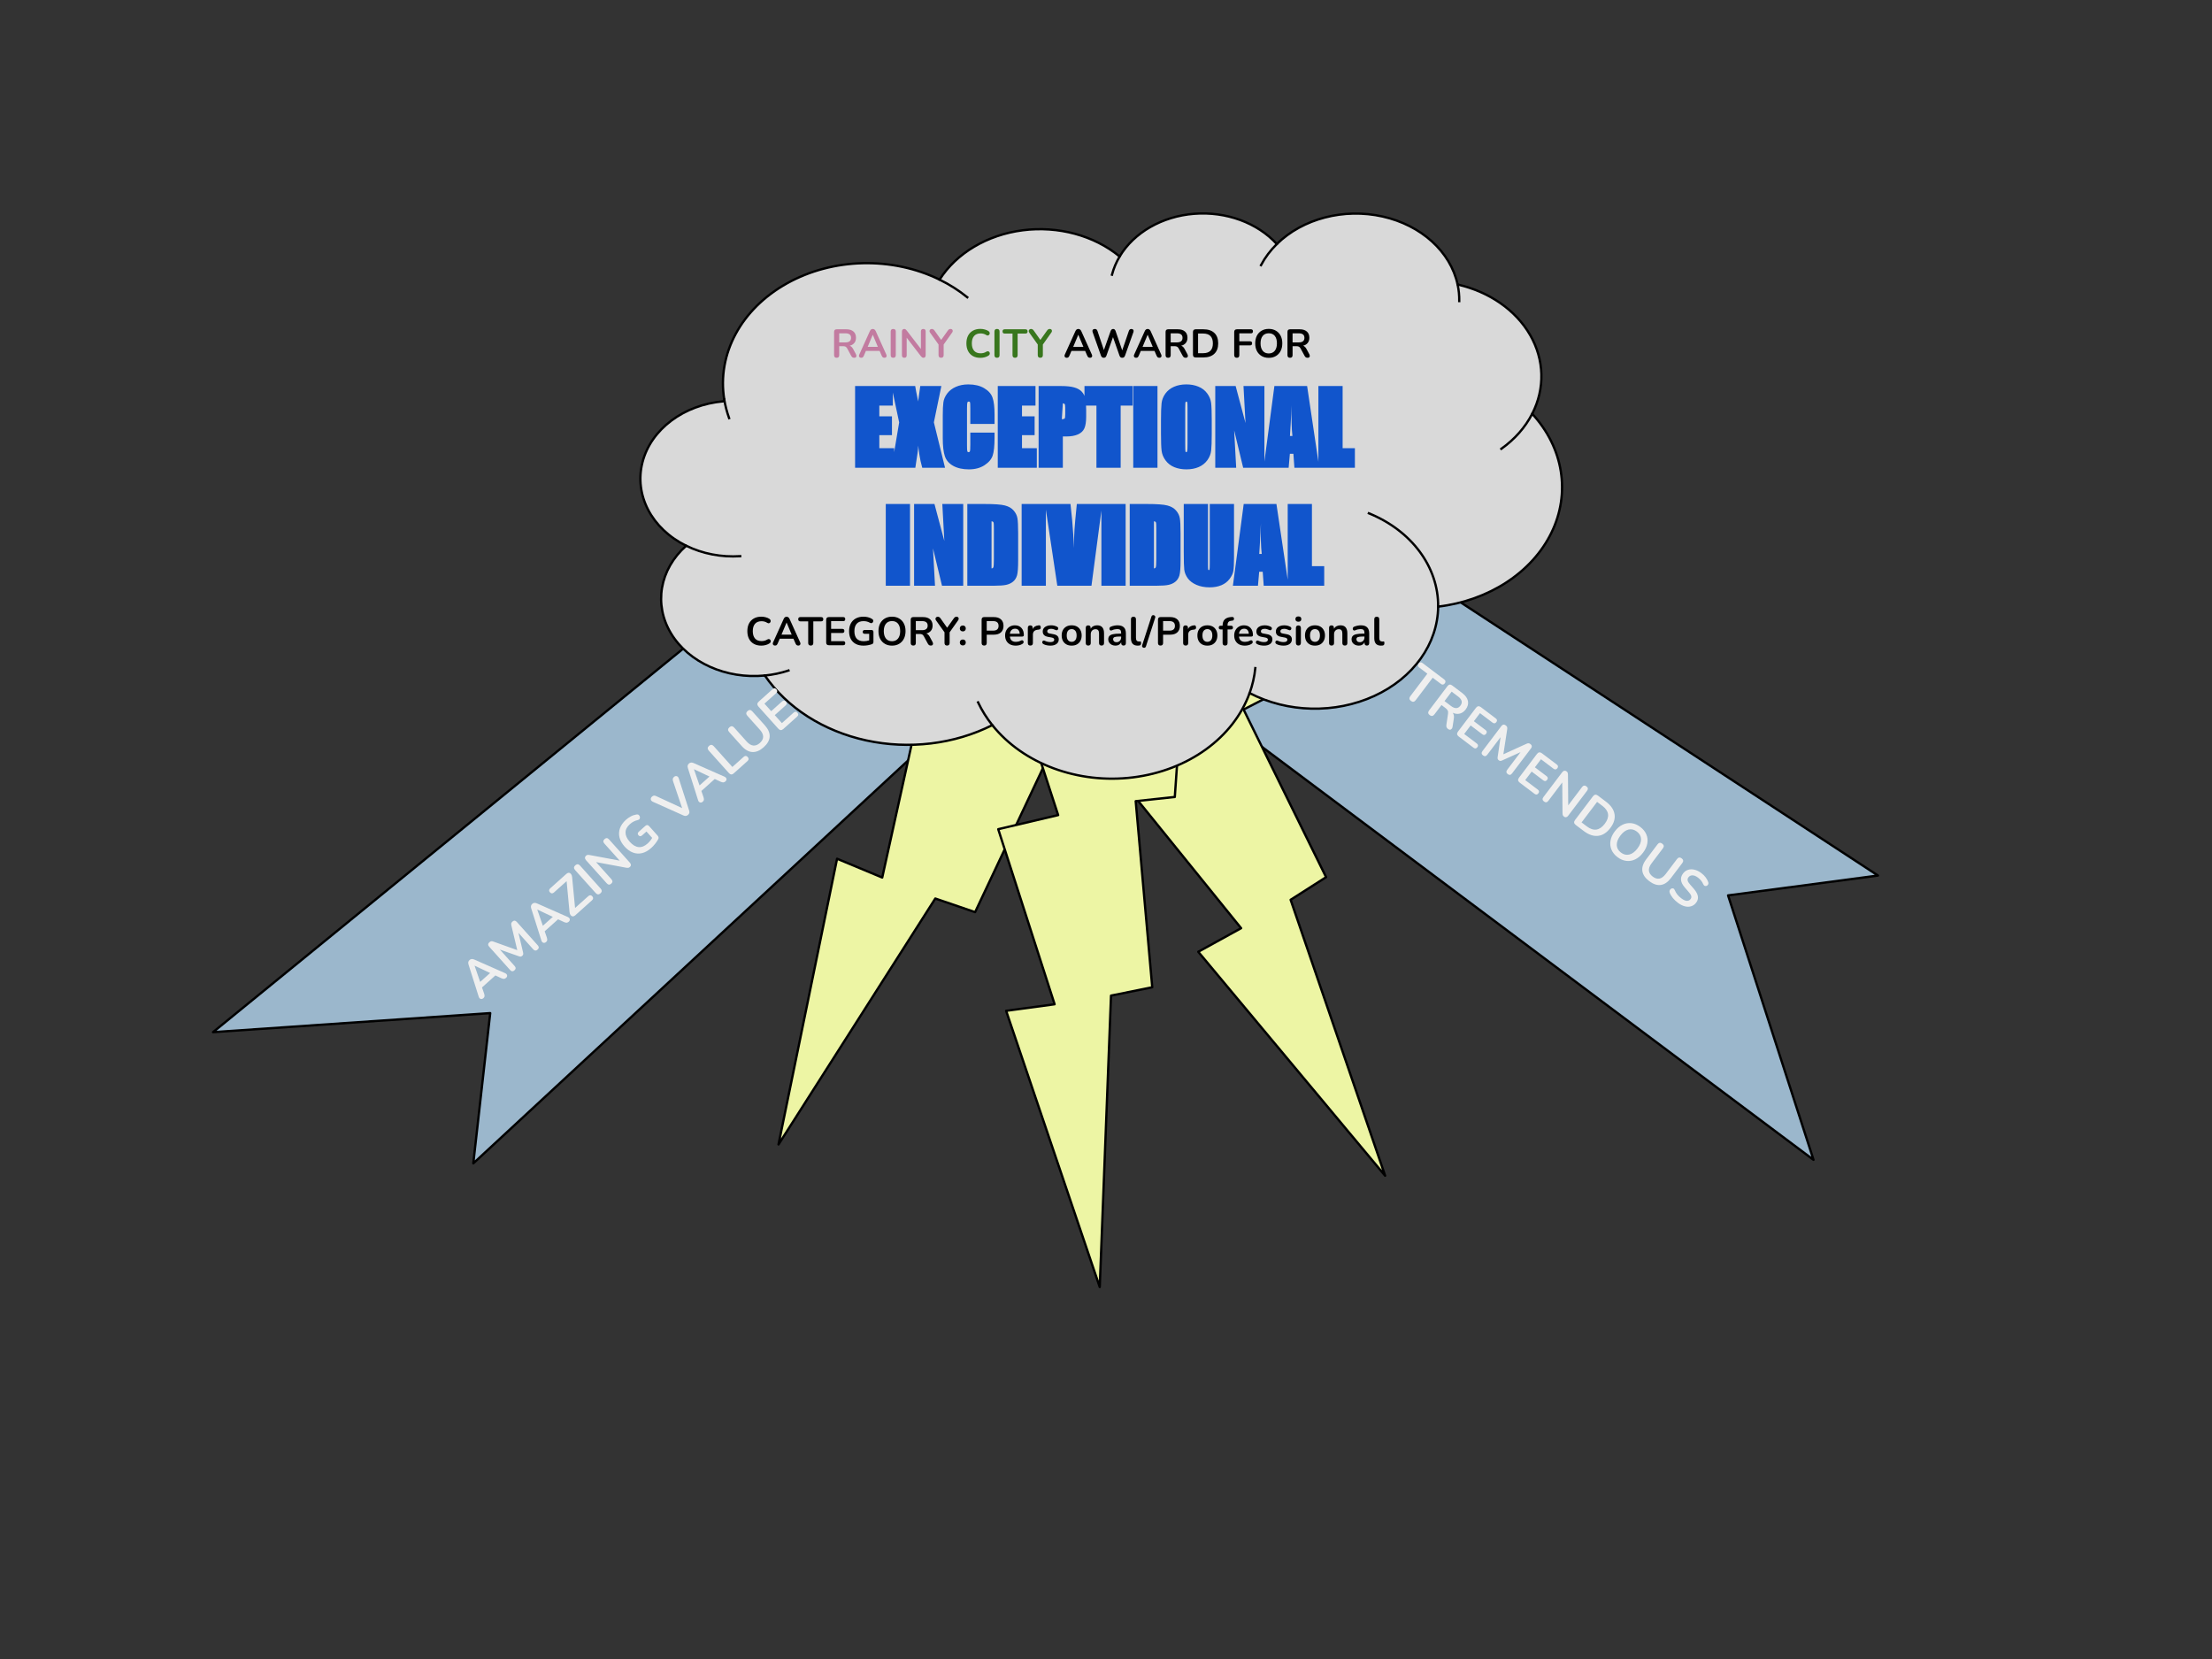 <svg version="1.1" viewBox="0.0 0.0 960.0 720.0" fill="none" stroke="none" stroke-linecap="square" stroke-miterlimit="10" xmlns:xlink="http://www.w3.org/1999/xlink" xmlns="http://www.w3.org/2000/svg"><rect x="0.0" y="0.0" width="960.0" height="720.0" fill="#333333" stroke="none"/><clipPath id="p.0"><path d="m0 0l960.0 0l0 720.0l-960.0 0l0 -720.0z" clip-rule="nonzero"/></clipPath><g clip-path="url(#p.0)"><path fill="#000000" fill-opacity="0.0" d="m0 0l960.0 0l0 720.0l-960.0 0z" fill-rule="evenodd"/><path fill="#9bb7cc" d="m509.055 295.221l277.996 208.137l-37.075 -114.759l65.055 -8.617l-299.619 -196.132z" fill-rule="evenodd"/><path stroke="#000000" stroke-width="1.0" stroke-linejoin="round" stroke-linecap="butt" d="m509.055 295.221l277.996 208.137l-37.075 -114.759l65.055 -8.617l-299.619 -196.132z" fill-rule="evenodd"/><path fill="#9bb7cc" d="m361.53 228.467l-269.081 219.488l120.304 -8.265l-7.346 65.205l262.654 -243.367z" fill-rule="evenodd"/><path stroke="#000000" stroke-width="1.0" stroke-linejoin="round" stroke-linecap="butt" d="m361.53 228.467l-269.081 219.488l120.304 -8.265l-7.346 65.205l262.654 -243.367z" fill-rule="evenodd"/><path fill="#edf5a4" d="m522.333 257.589l-49.006 71.905l-15.577 -6.985l-34.556 73.356l-17.275 -5.909l-68.046 106.734l25.412 -123.999l19.602 8.159l17.214 -77.947l25.543 7.84l17.853 -82.095z" fill-rule="evenodd"/><path stroke="#000000" stroke-width="1.0" stroke-linejoin="round" stroke-linecap="butt" d="m522.333 257.589l-49.006 71.905l-15.577 -6.985l-34.556 73.356l-17.275 -5.909l-68.046 106.734l25.412 -123.999l19.602 8.159l17.214 -77.947l25.543 7.84l17.853 -82.095z" fill-rule="evenodd"/><path fill="#edf5a4" d="m529.232 216.961l25.656 83.147l-15.173 7.822l35.801 72.755l-15.391 9.821l41.012 119.749l-81.093 -97.183l18.601 -10.237l-50.203 -62.06l22.057 -15.081l-53.048 -65.145z" fill-rule="evenodd"/><path stroke="#000000" stroke-width="1.0" stroke-linejoin="round" stroke-linecap="butt" d="m529.232 216.961l25.656 83.147l-15.173 7.822l35.801 72.755l-15.391 9.821l41.012 119.749l-81.093 -97.183l18.601 -10.237l-50.203 -62.06l22.057 -15.081l-53.048 -65.145z" fill-rule="evenodd"/><path fill="#edf5a4" d="m515.89 259.071l-6.027 86.807l-16.973 1.829l7.18 80.768l-17.896 3.615l-4.892 126.483l-40.628 -119.876l21.04 -2.847l-24.469 -75.981l26.009 -6.12l-26.01 -79.884z" fill-rule="evenodd"/><path stroke="#000000" stroke-width="1.0" stroke-linejoin="round" stroke-linecap="butt" d="m515.89 259.071l-6.027 86.807l-16.973 1.829l7.18 80.768l-17.896 3.615l-4.892 126.483l-40.628 -119.876l21.04 -2.847l-24.469 -75.981l26.009 -6.12l-26.01 -79.884z" fill-rule="evenodd"/><path fill="#d9d9d9" d="m314.329 173.403l0 0c-3.221 -19.78 7.354 -39.36 27.237 -50.433c19.883 -11.073 45.588 -11.696 66.207 -1.605l0 0c7.304 -11.501 20.672 -19.441 36.061 -21.42c15.389 -1.978 30.991 2.238 42.087 11.373l0 0c6.222 -10.427 18.439 -17.433 32.315 -18.531c13.877 -1.098 27.449 3.866 35.901 13.132l0 0c11.241 -11.053 29.125 -15.707 45.914 -11.948c16.789 3.759 29.468 15.256 32.55 29.516l0 0c13.772 3.139 25.243 11.119 31.451 21.878c6.208 10.759 6.542 23.242 0.917 34.223l0 0c13.561 14.749 16.734 34.402 8.333 51.625c-8.4 17.223 -27.112 29.428 -49.151 32.06c-0.155 16.164 -10.764 30.996 -27.737 38.779c-16.973 7.783 -37.659 7.302 -54.086 -1.259l0 0c-6.997 19.359 -26.691 33.604 -50.574 36.579c-23.883 2.975 -47.673 -5.852 -61.092 -22.668l0 0c-16.449 8.289 -36.186 10.676 -54.759 6.624c-18.573 -4.052 -34.418 -14.202 -43.96 -28.16l0 0c-16.809 1.644 -33.06 -5.634 -40.689 -18.22c-7.629 -12.586 -5.011 -27.803 6.554 -38.097l0 0c-14.994 -7.374 -22.644 -22.008 -18.963 -36.269c3.682 -14.261 17.862 -24.919 35.146 -26.416z" fill-rule="evenodd"/><path fill="#000000" fill-opacity="0.0" d="m297.814 236.851l0 0c7.076 3.48 15.249 5.059 23.424 4.524m10.707 51.795c3.515 -0.344 6.961 -1.072 10.249 -2.165m88.466 23.7c-2.473 -3.098 -4.543 -6.409 -6.175 -9.877m117.845 -4.036l0 0c1.276 -3.529 2.102 -7.162 2.466 -10.837m79.354 -26.682c0.165 -17.209 -11.532 -32.966 -30.067 -40.503m70.884 -43.18c-3.002 5.86 -7.584 11.058 -13.388 15.188m-18.977 -71.29l0 0c0.511 2.366 0.748 4.768 0.707 7.173m-79.17 -24.74l0 0c-2.804 2.757 -5.114 5.838 -6.858 9.147m-61.358 -3.749l0 0c-1.494 2.504 -2.61 5.154 -3.322 7.889m-74.827 2.158l0 0c4.363 2.135 8.399 4.705 12.02 7.654m-105.464 44.385l0 0c0.444 2.726 1.145 5.419 2.098 8.052" fill-rule="evenodd"/><path stroke="#000000" stroke-width="1.0" stroke-linejoin="round" stroke-linecap="butt" d="m314.329 173.403l0 0c-3.221 -19.78 7.354 -39.36 27.237 -50.433c19.883 -11.073 45.588 -11.696 66.207 -1.605l0 0c7.304 -11.501 20.672 -19.441 36.061 -21.42c15.389 -1.978 30.991 2.238 42.087 11.373l0 0c6.222 -10.427 18.439 -17.433 32.315 -18.531c13.877 -1.098 27.449 3.866 35.901 13.132l0 0c11.241 -11.053 29.125 -15.707 45.914 -11.948c16.789 3.759 29.468 15.256 32.55 29.516l0 0c13.772 3.139 25.243 11.119 31.451 21.878c6.208 10.759 6.542 23.242 0.917 34.223l0 0c13.561 14.749 16.734 34.402 8.333 51.625c-8.4 17.223 -27.112 29.428 -49.151 32.06c-0.155 16.164 -10.764 30.996 -27.737 38.779c-16.973 7.783 -37.659 7.302 -54.086 -1.259l0 0c-6.997 19.359 -26.691 33.604 -50.574 36.579c-23.883 2.975 -47.673 -5.852 -61.092 -22.668l0 0c-16.449 8.289 -36.186 10.676 -54.759 6.624c-18.573 -4.052 -34.418 -14.202 -43.96 -28.16l0 0c-16.809 1.644 -33.06 -5.634 -40.689 -18.22c-7.629 -12.586 -5.011 -27.803 6.554 -38.097l0 0c-14.994 -7.374 -22.644 -22.008 -18.963 -36.269c3.682 -14.261 17.862 -24.919 35.146 -26.416z" fill-rule="evenodd"/><path stroke="#000000" stroke-width="1.0" stroke-linejoin="round" stroke-linecap="butt" d="m297.814 236.851l0 0c7.076 3.48 15.249 5.059 23.424 4.524m10.707 51.795c3.515 -0.344 6.961 -1.072 10.249 -2.165m88.466 23.7c-2.473 -3.098 -4.543 -6.409 -6.175 -9.877m117.845 -4.036l0 0c1.276 -3.529 2.102 -7.162 2.466 -10.837m79.354 -26.682c0.165 -17.209 -11.532 -32.966 -30.067 -40.503m70.884 -43.18c-3.002 5.86 -7.584 11.058 -13.388 15.188m-18.977 -71.29l0 0c0.511 2.366 0.748 4.768 0.707 7.173m-79.17 -24.74l0 0c-2.804 2.757 -5.114 5.838 -6.858 9.147m-61.358 -3.749l0 0c-1.494 2.504 -2.61 5.154 -3.322 7.889m-74.827 2.158l0 0c4.363 2.135 8.399 4.705 12.02 7.654m-105.464 44.385l0 0c0.444 2.726 1.145 5.419 2.098 8.052" fill-rule="evenodd"/><path fill="#000000" fill-opacity="0.0" d="m181.042 417.402l167.15 -149.701l31.276 34.898l-167.15 149.701z" fill-rule="evenodd"/><path fill="#efefef" d="m209.821 433.172q-0.594 0.532 -1.215 0.354q-0.609 -0.188 -0.853 -0.998l-4.396 -13.871q-0.228 -0.676 -0.102 -1.167q0.127 -0.491 0.534 -0.856q0.384 -0.344 0.886 -0.416q0.502 -0.072 1.161 0.219l13.323 5.876q0.789 0.342 0.921 0.958q0.122 0.604 -0.46 1.125q-0.466 0.417 -0.942 0.424q-0.465 -0.003 -1.091 -0.281l-2.59 -1.204l-5.808 5.202l0.926 2.695q0.217 0.687 0.171 1.127q-0.035 0.43 -0.465 0.815zm-3.845 -14.029l2.415 7.003l4.318 -3.867l-6.699 -3.167l-0.035 0.031zm17.297 1.981q-0.978 0.876 -1.885 -0.137l-9.093 -10.146q-0.907 -1.012 0.105 -1.919q0.419 -0.375 0.809 -0.431q0.39 -0.056 0.932 0.151l10.354 3.71l-2.556 -10.695q-0.135 -0.572 -0.048 -0.943q0.087 -0.371 0.506 -0.747q0.978 -0.876 1.885 0.137l9.093 10.146q0.907 1.012 -0.07 1.888q-0.978 0.876 -1.885 -0.137l-6.403 -7.144l2.027 8.63q0.076 0.436 0.015 0.742q-0.072 0.295 -0.386 0.576q-0.326 0.292 -0.661 0.34q-0.323 0.038 -0.714 -0.095l-8.328 -2.924l6.372 7.11q0.907 1.012 -0.07 1.888zm13.753 -12.317q-0.594 0.532 -1.215 0.354q-0.609 -0.188 -0.853 -0.998l-4.396 -13.871q-0.228 -0.676 -0.102 -1.167q0.127 -0.491 0.534 -0.856q0.384 -0.344 0.886 -0.416q0.502 -0.072 1.161 0.219l13.323 5.876q0.789 0.342 0.921 0.958q0.122 0.604 -0.46 1.125q-0.466 0.417 -0.942 0.424q-0.465 -0.003 -1.091 -0.281l-2.59 -1.204l-5.808 5.202l0.926 2.695q0.217 0.687 0.171 1.127q-0.035 0.43 -0.465 0.815zm-3.845 -14.029l2.415 7.003l4.318 -3.867l-6.699 -3.167l-0.035 0.031zm16.48 2.461q-0.559 0.5 -1.099 0.46q-0.55 -0.052 -0.933 -0.549q-0.381 -0.519 -0.457 -1.353l-1.269 -13.379l-5.459 4.889q-0.954 0.855 -1.768 -0.053q-0.803 -0.896 0.151 -1.751l6.984 -6.255q0.559 -0.5 1.109 -0.448q0.54 0.041 0.922 0.537q0.372 0.485 0.457 1.353l1.28 13.368l5.703 -5.108q0.954 -0.855 1.757 0.041q0.813 0.908 -0.141 1.762l-7.24 6.484zm10.918 -9.526q-1.071 0.959 -2.072 -0.158l-8.906 -9.937q-1.001 -1.117 0.07 -2.076q1.082 -0.969 2.084 0.148l8.906 9.937q1.001 1.117 -0.081 2.087zm4.701 -4.21q-1.013 0.907 -1.951 -0.14l-9 -10.042q-0.469 -0.524 -0.463 -1.032q0.017 -0.519 0.436 -0.894q0.384 -0.344 0.718 -0.37q0.323 -0.038 0.893 0.06l13.015 2.418l-6.632 -7.4q-0.928 -1.036 0.085 -1.943q1.001 -0.896 1.929 0.139l9.073 10.123q0.417 0.465 0.423 0.964q0.007 0.476 -0.389 0.831q-0.396 0.354 -0.764 0.412q-0.357 0.047 -0.927 -0.051l-13.047 -2.431l6.653 7.424q0.939 1.047 -0.051 1.933zm17.347 -15.494q-1.967 1.762 -3.986 2.248q-2.029 0.475 -3.959 -0.251q-1.941 -0.737 -3.619 -2.611q-1.689 -1.885 -2.198 -3.904q-0.508 -2.041 0.187 -4.006q0.696 -1.986 2.604 -3.696q0.943 -0.844 2.106 -1.466q1.153 -0.634 2.481 -0.837q0.571 -0.112 0.952 0.196q0.381 0.309 0.499 0.791q0.119 0.46 -0.104 0.89q-0.223 0.43 -0.827 0.552q-0.986 0.211 -1.795 0.643q-0.808 0.409 -1.611 1.129q-1.897 1.699 -1.883 3.658q0.014 1.959 1.86 4.019q1.856 2.071 3.815 2.267q1.971 0.186 3.926 -1.566q0.559 -0.5 1.057 -1.115q0.499 -0.614 0.902 -1.311l-2.482 -2.769l-1.851 1.657q-0.885 0.792 -1.604 -0.011q-0.709 -0.791 0.175 -1.583l2.782 -2.491q0.873 -0.782 1.655 0.091l3.671 4.096q0.699 0.78 0.292 1.543q-0.505 0.935 -1.315 1.975q-0.798 1.029 -1.729 1.863zm15.985 -14.358q-0.861 0.771 -1.995 0.256l-13.275 -5.94q-0.841 -0.4 -0.905 -1.056q-0.052 -0.667 0.518 -1.177q0.489 -0.438 0.921 -0.447q0.432 -0.009 0.993 0.265l11.171 5.16l-3.941 -11.678q-0.179 -0.574 -0.11 -1.013q0.068 -0.439 0.522 -0.845q0.535 -0.48 1.18 -0.322q0.644 0.157 0.906 1.034l4.464 13.831q0.189 0.586 0.108 1.057q-0.092 0.46 -0.557 0.877zm6.411 -5.742q-0.594 0.532 -1.215 0.354q-0.609 -0.188 -0.853 -0.998l-4.396 -13.871q-0.228 -0.676 -0.102 -1.167q0.127 -0.491 0.534 -0.856q0.384 -0.344 0.886 -0.416q0.502 -0.072 1.161 0.219l13.323 5.876q0.789 0.342 0.921 0.958q0.122 0.604 -0.46 1.125q-0.466 0.417 -0.942 0.424q-0.465 -0.003 -1.091 -0.281l-2.59 -1.204l-5.808 5.202l0.926 2.695q0.217 0.687 0.171 1.127q-0.035 0.43 -0.465 0.815zm-3.845 -14.029l2.415 7.003l4.318 -3.867l-6.699 -3.167l-0.035 0.031zm17.254 1.768q-1.094 0.98 -2.095 -0.137l-8.718 -9.728q-0.991 -1.105 0.08 -2.064q1.082 -0.969 2.073 0.136l8.071 9.006l4.9 -4.389q0.943 -0.844 1.756 0.063q0.834 0.931 -0.109 1.775l-5.959 5.337zm12.999 -11.348q-2.444 2.189 -4.873 2.078q-2.429 -0.111 -4.671 -2.613l-5.433 -6.062q-0.98 -1.094 0.102 -2.063q1.082 -0.969 2.063 0.124l5.423 6.051q1.429 1.594 2.881 1.74q1.453 0.146 2.85 -1.105q2.863 -2.564 -0.004 -5.764l-5.423 -6.051q-0.98 -1.094 0.091 -2.053q1.071 -0.959 2.051 0.135l5.433 6.062q2.242 2.502 2.11 4.906q-0.132 2.405 -2.6 4.615zm8.515 -7.92q-1.141 1.022 -2.173 -0.13l-8.603 -9.6q-1.022 -1.14 0.119 -2.162l6.029 -5.4q0.873 -0.782 1.624 0.056q0.793 0.884 -0.08 1.666l-5.098 4.566l2.93 3.27l4.726 -4.232q0.873 -0.782 1.645 0.079q0.772 0.861 -0.101 1.643l-4.726 4.232l3.097 3.456l5.098 -4.566q0.873 -0.782 1.645 0.079q0.772 0.861 -0.101 1.643l-6.029 5.4z" fill-rule="nonzero"/><path fill="#000000" fill-opacity="0.0" d="m618.206 269.846l167.15 126.331l-28.283 37.386l-167.15 -126.331z" fill-rule="evenodd"/><path fill="#efefef" d="m612.337 304.202q-1.159 -0.876 -0.254 -2.072l7.381 -9.757l-3.528 -2.666q-0.985 -0.744 -0.249 -1.716q0.726 -0.959 1.711 -0.215l9.361 7.075q0.997 0.754 0.271 1.713q-0.735 0.972 -1.732 0.218l-3.515 -2.657l-7.381 9.757q-0.905 1.196 -2.064 0.32zm8.145 6.156q-1.147 -0.867 -0.242 -2.063l7.956 -10.517q0.886 -1.171 2.058 -0.286l4.35 3.288q2.107 1.592 2.477 3.459q0.38 1.854 -0.987 3.661q-1.075 1.421 -2.53 1.79q-1.443 0.379 -3.071 -0.343q0.706 0.984 0.462 2.523l-0.546 3.544q-0.122 0.809 -0.699 1.156q-0.555 0.345 -1.29 -0.211q-0.486 -0.367 -0.638 -0.815q-0.139 -0.438 -0.046 -1.053l0.703 -4.737q0.147 -0.868 -0.151 -1.407q-0.276 -0.542 -0.962 -1.06l-1.72 -1.3l-3.064 4.05q-0.905 1.196 -2.064 0.32zm6.429 -6.089l2.817 2.129q2.53 1.912 4.086 -0.144q1.546 -2.044 -0.984 -3.956l-2.817 -2.129l-3.102 4.1zm6.158 15.368q-1.222 -0.923 -0.288 -2.157l7.777 -10.28q0.924 -1.221 2.145 -0.298l6.457 4.88q0.935 0.707 0.256 1.604q-0.716 0.947 -1.651 0.24l-5.46 -4.126l-2.649 3.501l5.061 3.825q0.935 0.707 0.237 1.629q-0.698 0.922 -1.633 0.216l-5.061 -3.825l-2.8 3.701l5.46 4.126q0.935 0.707 0.237 1.629q-0.698 0.922 -1.633 0.216l-6.457 -4.88zm10.54 8.201q-1.047 -0.791 -0.227 -1.875l8.22 -10.866q0.82 -1.084 1.905 -0.264q0.449 0.339 0.579 0.711q0.13 0.372 0.031 0.944l-1.659 10.869l10.011 -4.557q0.535 -0.242 0.917 -0.228q0.381 0.014 0.83 0.353q1.047 0.791 0.227 1.875l-8.22 10.866q-0.82 1.084 -1.867 0.293q-1.047 -0.791 -0.227 -1.875l5.788 -7.651l-8.085 3.643q-0.413 0.158 -0.726 0.157q-0.303 -0.014 -0.64 -0.268q-0.349 -0.264 -0.46 -0.583q-0.099 -0.31 -0.044 -0.719l1.276 -8.731l-5.76 7.614q-0.82 1.084 -1.867 0.293zm15.939 11.812q-1.222 -0.923 -0.288 -2.157l7.777 -10.28q0.924 -1.221 2.145 -0.298l6.457 4.88q0.935 0.707 0.256 1.604q-0.716 0.947 -1.651 0.24l-5.46 -4.126l-2.649 3.501l5.061 3.825q0.935 0.707 0.237 1.629q-0.698 0.922 -1.633 0.216l-5.061 -3.825l-2.8 3.701l5.46 4.126q0.935 0.707 0.237 1.629q-0.698 0.922 -1.633 0.216l-6.457 -4.88zm10.54 8.201q-1.084 -0.82 -0.236 -1.941l8.135 -10.754q0.424 -0.561 0.925 -0.653q0.513 -0.082 0.962 0.257q0.411 0.311 0.501 0.633q0.099 0.31 0.112 0.888l0.119 13.232l5.996 -7.925q0.839 -1.109 1.923 -0.289q1.072 0.81 0.233 1.919l-8.201 10.841q-0.377 0.498 -0.865 0.6q-0.466 0.098 -0.89 -0.222q-0.424 -0.32 -0.551 -0.671q-0.114 -0.341 -0.128 -0.919l-0.113 -13.266l-6.014 7.95q-0.848 1.121 -1.908 0.321zm13.77 10.172q-1.222 -0.923 -0.288 -2.157l7.777 -10.28q0.924 -1.221 2.145 -0.298l3.515 2.657q3.191 2.412 3.692 5.376q0.501 2.964 -1.818 6.029q-2.31 3.053 -5.318 3.404q-2.999 0.338 -6.19 -2.073l-3.515 -2.657zm2.536 -1.099l2.281 1.724q4.413 3.335 7.788 -1.126q3.365 -4.449 -1.047 -7.784l-2.281 -1.724l-6.74 8.909zm15.592 15.075q-1.845 -1.394 -2.616 -3.25q-0.771 -1.856 -0.419 -3.901q0.352 -2.045 1.86 -4.039q1.518 -2.006 3.381 -2.889q1.873 -0.896 3.847 -0.657q1.984 0.226 3.854 1.64q1.857 1.404 2.616 3.25q0.78 1.843 0.416 3.879q-0.343 2.033 -1.851 4.026q-1.518 2.006 -3.391 2.902q-1.86 0.905 -3.857 0.669q-1.984 -0.226 -3.841 -1.63zm1.499 -1.981q1.745 1.319 3.632 0.845q1.899 -0.464 3.53 -2.62q1.64 -2.168 1.564 -4.087q-0.055 -1.922 -1.825 -3.259q-1.758 -1.328 -3.635 -0.867q-1.868 0.449 -3.508 2.617q-1.631 2.156 -1.573 4.099q0.058 1.944 1.815 3.272zm12.266 12.385q-2.618 -1.978 -2.974 -4.382q-0.356 -2.404 1.671 -5.083l4.911 -6.492q0.886 -1.171 2.045 -0.295q1.159 0.876 0.273 2.048l-4.902 6.48q-1.292 1.707 -1.157 3.16q0.135 1.453 1.631 2.584q3.066 2.318 5.659 -1.109l4.902 -6.48q0.886 -1.171 2.033 -0.305q1.147 0.867 0.261 2.038l-4.911 6.492q-2.027 2.679 -4.413 3.01q-2.386 0.331 -5.029 -1.666zm12.442 9.403q-1.209 -0.914 -2.158 -2.042q-0.939 -1.141 -1.382 -2.317q-0.216 -0.594 -0.002 -1.059q0.214 -0.465 0.628 -0.701q0.423 -0.248 0.854 -0.119q0.44 0.117 0.679 0.709q0.44 1.076 1.155 1.97q0.725 0.881 1.697 1.616q1.434 1.083 2.44 1.1q1.016 0.004 1.591 -0.756q0.481 -0.635 0.293 -1.345q-0.188 -0.71 -1.14 -1.782l-1.661 -1.922q-2.856 -3.295 -0.763 -6.061q0.896 -1.184 2.188 -1.597q1.305 -0.404 2.795 -0.042q1.499 0.349 2.97 1.461q1.084 0.82 1.849 1.829q0.765 1.009 1.154 2.126q0.173 0.522 -0.047 0.943q-0.208 0.43 -0.606 0.619q-0.398 0.189 -0.841 0.05q-0.434 -0.152 -0.7 -0.784q-0.39 -0.883 -0.953 -1.563q-0.563 -0.68 -1.361 -1.283q-1.247 -0.942 -2.353 -0.956q-1.094 -0.004 -1.735 0.843q-0.49 0.648 -0.356 1.376q0.144 0.716 1.031 1.719l1.658 1.9q1.49 1.734 1.75 3.203q0.272 1.479 -0.755 2.837q-0.858 1.134 -2.141 1.535q-1.271 0.411 -2.763 0.027q-1.48 -0.374 -3.013 -1.533z" fill-rule="nonzero"/><path fill="#000000" fill-opacity="0.0" d="m351.668 129.488l230.646 0l0 40.409l-230.646 0z" fill-rule="evenodd"/><path fill="#c27ba0" d="m363.105 155.269q-1.109 0 -1.109 -1.141l0 -10.094q0 -1.125 1.125 -1.125l4.188 0q2.0 0 3.094 0.969q1.094 0.953 1.094 2.688q0 1.375 -0.719 2.266q-0.703 0.891 -2.031 1.203q0.875 0.281 1.453 1.328l1.297 2.406q0.297 0.562 0.109 1.031q-0.172 0.469 -0.891 0.469q-0.469 0 -0.766 -0.203q-0.281 -0.203 -0.516 -0.609l-1.75 -3.234q-0.312 -0.578 -0.734 -0.781q-0.422 -0.203 -1.078 -0.203l-1.656 0l0 3.891q0 1.141 -1.109 1.141zm1.109 -6.672l2.703 0q2.438 0 2.438 -1.984q0 -1.953 -2.438 -1.953l-2.703 0l0 3.938zm9.568 6.672q-0.609 0 -0.875 -0.406q-0.25 -0.422 0.031 -1.016l4.578 -10.141q0.219 -0.5 0.531 -0.719q0.328 -0.219 0.75 -0.219q0.391 0 0.703 0.219q0.328 0.219 0.562 0.719l4.578 10.141q0.281 0.609 0.031 1.016q-0.234 0.406 -0.828 0.406q-0.484 0 -0.75 -0.234q-0.266 -0.234 -0.469 -0.719l-0.875 -2.016l-5.953 0l-0.859 2.016q-0.219 0.5 -0.469 0.734q-0.234 0.219 -0.688 0.219zm4.969 -9.953l-2.188 5.219l4.422 0l-2.188 -5.219l-0.047 0zm8.908 9.953q-1.109 0 -1.109 -1.141l0 -10.219q0 -1.141 1.109 -1.141q1.109 0 1.109 1.141l0 10.219q0 1.141 -1.109 1.141zm4.824 0q-1.047 0 -1.047 -1.078l0 -10.312q0 -0.531 0.266 -0.812q0.281 -0.297 0.703 -0.297q0.406 0 0.609 0.156q0.203 0.141 0.469 0.484l6.188 8.031l0 -7.609q0 -1.062 1.047 -1.062q1.016 0 1.016 1.062l0 10.391q0 0.484 -0.25 0.766q-0.234 0.281 -0.656 0.281q-0.391 0 -0.625 -0.156q-0.234 -0.156 -0.516 -0.5l-6.188 -8.047l0 7.625q0 1.078 -1.016 1.078zm15.946 0q-1.109 0 -1.109 -1.156l0 -4.594l-3.719 -5.219q-0.219 -0.312 -0.203 -0.672q0.031 -0.359 0.297 -0.609q0.266 -0.25 0.734 -0.25q0.672 0 1.172 0.719l2.859 4.047l2.875 -4.047q0.281 -0.391 0.531 -0.547q0.266 -0.172 0.641 -0.172q0.688 0 0.891 0.5q0.219 0.5 -0.172 1.047l-3.688 5.219l0 4.578q0 1.156 -1.109 1.156z" fill-rule="nonzero"/><path fill="#38761d" d="m425.49 155.3q-1.906 0 -3.266 -0.766q-1.359 -0.781 -2.094 -2.188q-0.719 -1.406 -0.719 -3.328q0 -1.938 0.719 -3.328q0.734 -1.406 2.094 -2.172q1.359 -0.781 3.266 -0.781q0.953 0 1.875 0.25q0.922 0.234 1.609 0.688q0.453 0.297 0.531 0.703q0.094 0.406 -0.094 0.75q-0.188 0.328 -0.578 0.453q-0.375 0.109 -0.844 -0.203q-0.547 -0.359 -1.172 -0.516q-0.609 -0.156 -1.25 -0.156q-1.859 0 -2.828 1.125q-0.969 1.125 -0.969 3.188q0 2.047 0.969 3.188q0.969 1.125 2.828 1.125q0.656 0 1.297 -0.156q0.641 -0.172 1.203 -0.531q0.469 -0.281 0.828 -0.172q0.375 0.094 0.547 0.422q0.188 0.312 0.109 0.703q-0.062 0.375 -0.453 0.672q-0.703 0.5 -1.672 0.766q-0.953 0.266 -1.938 0.266zm7.205 -0.031q-1.109 0 -1.109 -1.141l0 -10.219q0 -1.141 1.109 -1.141q1.109 0 1.109 1.141l0 10.219q0 1.141 -1.109 1.141zm7.84 0q-1.109 0 -1.109 -1.141l0 -9.359l-3.375 0q-0.953 0 -0.953 -0.938q0 -0.922 0.953 -0.922l8.969 0q0.953 0 0.953 0.922q0 0.938 -0.953 0.938l-3.375 0l0 9.359q0 1.141 -1.109 1.141zm10.955 0q-1.109 0 -1.109 -1.156l0 -4.594l-3.719 -5.219q-0.219 -0.312 -0.203 -0.672q0.031 -0.359 0.297 -0.609q0.266 -0.25 0.734 -0.25q0.672 0 1.172 0.719l2.859 4.047l2.875 -4.047q0.281 -0.391 0.531 -0.547q0.266 -0.172 0.641 -0.172q0.688 0 0.891 0.5q0.219 0.5 -0.172 1.047l-3.688 5.219l0 4.578q0 1.156 -1.109 1.156z" fill-rule="nonzero"/><path fill="#000000" d="m462.988 155.269q-0.609 0 -0.875 -0.406q-0.25 -0.422 0.031 -1.016l4.578 -10.141q0.219 -0.5 0.531 -0.719q0.328 -0.219 0.75 -0.219q0.391 0 0.703 0.219q0.328 0.219 0.562 0.719l4.578 10.141q0.281 0.609 0.031 1.016q-0.234 0.406 -0.828 0.406q-0.484 0 -0.75 -0.234q-0.266 -0.234 -0.469 -0.719l-0.875 -2.016l-5.953 0l-0.859 2.016q-0.219 0.5 -0.469 0.734q-0.234 0.219 -0.688 0.219zm4.969 -9.953l-2.188 5.219l4.422 0l-2.188 -5.219l-0.047 0zm11.055 9.953q-0.875 0 -1.203 -0.938l-3.625 -10.234q-0.188 -0.562 0.078 -0.938q0.266 -0.391 0.906 -0.391q0.469 0 0.719 0.219q0.266 0.219 0.422 0.688l2.781 8.25l2.906 -8.234q0.328 -0.922 1.109 -0.922q0.422 0 0.656 0.234q0.25 0.219 0.422 0.703l2.859 8.344l2.859 -8.375q0.156 -0.453 0.406 -0.672q0.266 -0.234 0.719 -0.234q0.547 0 0.812 0.391q0.266 0.375 0.078 0.938l-3.656 10.25q-0.188 0.469 -0.469 0.703q-0.266 0.219 -0.734 0.219q-0.469 0 -0.75 -0.219q-0.266 -0.234 -0.453 -0.719l-2.812 -8.016l-2.844 8.031q-0.172 0.469 -0.453 0.703q-0.266 0.219 -0.734 0.219zm14.074 0q-0.609 0 -0.875 -0.406q-0.25 -0.422 0.031 -1.016l4.578 -10.141q0.219 -0.5 0.531 -0.719q0.328 -0.219 0.75 -0.219q0.391 0 0.703 0.219q0.328 0.219 0.562 0.719l4.578 10.141q0.281 0.609 0.031 1.016q-0.234 0.406 -0.828 0.406q-0.484 0 -0.75 -0.234q-0.266 -0.234 -0.469 -0.719l-0.875 -2.016l-5.953 0l-0.859 2.016q-0.219 0.5 -0.469 0.734q-0.234 0.219 -0.688 0.219zm4.969 -9.953l-2.188 5.219l4.422 0l-2.188 -5.219l-0.047 0zm8.908 9.953q-1.109 0 -1.109 -1.141l0 -10.094q0 -1.125 1.125 -1.125l4.188 0q2.0 0 3.094 0.969q1.094 0.953 1.094 2.688q0 1.375 -0.719 2.266q-0.703 0.891 -2.031 1.203q0.875 0.281 1.453 1.328l1.297 2.406q0.297 0.562 0.109 1.031q-0.172 0.469 -0.891 0.469q-0.469 0 -0.766 -0.203q-0.281 -0.203 -0.516 -0.609l-1.75 -3.234q-0.312 -0.578 -0.734 -0.781q-0.422 -0.203 -1.078 -0.203l-1.656 0l0 3.891q0 1.141 -1.109 1.141zm1.109 -6.672l2.703 0q2.438 0 2.438 -1.984q0 -1.953 -2.438 -1.953l-2.703 0l0 3.938zm10.856 6.531q-1.188 0 -1.188 -1.172l0 -9.859q0 -1.188 1.188 -1.188l3.359 0q3.062 0 4.734 1.578q1.672 1.578 1.672 4.531q0 2.922 -1.672 4.516q-1.672 1.594 -4.734 1.594l-3.359 0zm1.031 -1.844l2.188 0q4.234 0 4.234 -4.266q0 -4.266 -4.234 -4.266l-2.188 0l0 8.531zm16.837 1.984q-1.156 0 -1.156 -1.188l0 -9.984q0 -1.188 1.188 -1.188l6.047 0q0.906 0 0.906 0.875q0 0.891 -0.906 0.891l-5.016 0l0 3.453l4.656 0q0.891 0 0.891 0.859q0 0.906 -0.891 0.906l-4.656 0l0 4.188q0 1.188 -1.062 1.188zm13.841 0.031q-1.766 0 -3.094 -0.781q-1.328 -0.781 -2.062 -2.188q-0.719 -1.406 -0.719 -3.312q0 -1.938 0.719 -3.328q0.734 -1.406 2.047 -2.172q1.328 -0.781 3.109 -0.781q1.781 0 3.094 0.781q1.328 0.766 2.047 2.172q0.734 1.391 0.734 3.297q0 1.938 -0.734 3.344q-0.719 1.406 -2.047 2.188q-1.312 0.781 -3.094 0.781zm0 -1.906q1.672 0 2.609 -1.156q0.938 -1.172 0.938 -3.219q0 -2.094 -0.922 -3.234q-0.922 -1.141 -2.625 -1.141q-1.688 0 -2.625 1.141q-0.938 1.141 -0.938 3.234q0 2.047 0.938 3.219q0.938 1.156 2.625 1.156zm9.227 1.875q-1.109 0 -1.109 -1.141l0 -10.094q0 -1.125 1.125 -1.125l4.188 0q2.0 0 3.094 0.969q1.094 0.953 1.094 2.688q0 1.375 -0.719 2.266q-0.703 0.891 -2.031 1.203q0.875 0.281 1.453 1.328l1.297 2.406q0.297 0.562 0.109 1.031q-0.172 0.469 -0.891 0.469q-0.469 0 -0.766 -0.203q-0.281 -0.203 -0.516 -0.609l-1.75 -3.234q-0.312 -0.578 -0.734 -0.781q-0.422 -0.203 -1.078 -0.203l-1.656 0l0 3.891q0 1.141 -1.109 1.141zm1.109 -6.672l2.703 0q2.438 0 2.438 -1.984q0 -1.953 -2.438 -1.953l-2.703 0l0 3.938z" fill-rule="nonzero"/><path fill="#000000" fill-opacity="0.0" d="m337.375 153.039l281.26 0l0 122.803l-281.26 0z" fill-rule="evenodd"/><path fill="#1155cc" d="m371.105 167.531l16.375 0l0 8.5l-5.859 0l0 4.641l5.484 0l0 8.172l-5.484 0l0 5.656l6.438 0l0 8.5l-16.953 0l0 -35.469zm37.444 0l-3.25 15.766l4.844 19.703l-9.891 0q-1.656 -5.734 -2.0 -13.141q0.531 3.297 -0.062 6.906l-0.938 6.234l-10.328 0l3.312 -19.672l-3.359 -15.797l10.312 0q0.328 2.109 1.016 5.328q0.547 2.5 0.078 2.609l1.109 -7.938l9.156 0zm23.078 16.453l-10.516 0l0 -6.75q0 -2.375 -0.125 -2.656q-0.125 -0.297 -0.516 -0.297q-0.484 0 -0.641 0.406q-0.156 0.406 -0.156 2.812l0 15.672q0 2.297 0.141 2.688q0.156 0.391 0.594 0.391q0.375 0 0.531 -0.391q0.172 -0.406 0.172 -3.0l0 -5.109l10.516 0l0 2.188q0 5.375 -0.812 7.781q-0.797 2.391 -3.562 4.188q-2.766 1.797 -6.75 1.797q-4.078 0 -6.828 -1.531q-2.734 -1.531 -3.625 -4.219q-0.891 -2.703 -0.891 -7.797l0 -9.859q0 -3.703 0.266 -5.672q0.266 -1.969 1.641 -3.828q1.391 -1.859 3.766 -2.906q2.391 -1.062 5.422 -1.062q4.109 0 6.875 1.641q2.766 1.625 3.625 4.094q0.875 2.453 0.875 7.344l0 4.078zm1.4 -16.453l16.375 0l0 8.5l-5.859 0l0 4.641l5.484 0l0 8.172l-5.484 0l0 5.656l6.438 0l0 8.5l-16.953 0l0 -35.469zm17.725 0l9.703 0q3.703 0 5.812 0.625q2.109 0.609 3.234 1.844q1.125 1.234 1.5 2.906q0.391 1.672 0.391 4.938l0 2.938q0 3.406 -0.781 5.125q-0.766 1.719 -2.781 2.625q-2.016 0.891 -5.078 0.891l-1.484 0l0 13.578l-10.516 0l0 -35.469zm10.516 7.516l-0.469 7.328q0 -0.469 0.234 -0.469q0.797 0 1.031 -0.297q0.25 -0.312 0.25 -1.891l0 -2.781q0 -1.344 -0.281 -1.609q-0.281 -0.281 -0.766 -0.281zm30.302 -7.516l0 8.5l-5.203 0l0 26.969l-10.516 0l0 -26.969l-5.188 0l0 -8.5l20.906 0zm10.771 0l0 35.469l-10.516 0l0 -35.469l10.516 0zm23.554 20.625q0 5.125 -0.25 7.375q-0.25 2.25 -1.656 4.188q-1.406 1.938 -3.734 2.969q-2.328 1.016 -5.375 1.016q-2.875 0 -5.234 -0.953q-2.344 -0.969 -3.797 -2.938q-1.453 -1.969 -1.719 -4.188q-0.266 -2.219 -0.266 -7.469l0 -5.781q0 -5.125 0.25 -7.375q0.266 -2.266 1.656 -4.188q1.406 -1.938 3.734 -2.953q2.344 -1.031 5.375 -1.031q2.875 0 5.219 0.969q2.359 0.953 3.812 2.922q1.453 1.953 1.719 4.188q0.266 2.219 0.266 7.469l0 5.781zm-10.516 -11.094q0 -2.172 -0.125 -2.469q-0.109 -0.312 -0.328 -0.312q-0.234 0 -0.391 0.234q-0.156 0.219 -0.156 2.547l0 15.75q0 2.781 0.109 3.109q0.125 0.328 0.375 0.328q0.25 0 0.375 -0.422q0.141 -0.422 0.141 -3.266l0 -15.5zm33.369 -9.531l0 35.469l-9.219 0l-3.906 -16.203l0.875 16.203l-9.078 0l0 -35.469l8.844 0l4.281 16.062l-0.875 -16.062l9.078 0zm18.536 0l5.281 35.469l-10.797 0l-0.438 -6.062l-1.531 0l-0.531 6.062l-10.875 0l4.688 -35.469l14.203 0zm-6.375 21.688q-0.562 -4.781 -0.359 -13.281q-0.453 9.766 -0.719 13.281l1.078 0zm21.786 -21.688l0 26.969l5.328 0l0 8.5l-15.844 0l0 -35.469l10.516 0z" fill-rule="nonzero"/><path fill="#1155cc" d="m394.94 218.731l0 35.469l-10.516 0l0 -35.469l10.516 0zm23.101 0l0 35.469l-9.219 0l-3.906 -16.203l0.875 16.203l-9.078 0l0 -35.469l8.844 0l4.281 16.062l-0.875 -16.062l9.078 0zm1.77 0l7.438 0q6.453 0 8.875 0.641q2.438 0.625 3.766 2.156q1.328 1.516 1.656 3.312q0.328 1.781 0.328 6.656l0 11.812q0 4.656 -0.484 6.375q-0.484 1.719 -1.734 2.75q-1.25 1.016 -2.969 1.391q-1.703 0.375 -4.938 0.375l-11.938 0l0 -35.469zm10.516 7.516l0 20.438q0.516 0 0.766 -0.438q0.25 -0.453 0.25 -3.594l0 -13.094q0 -2.203 -0.094 -2.609q-0.078 -0.406 -0.344 -0.547q-0.25 -0.156 -0.578 -0.156zm23.578 -7.516l0 35.469l-10.516 0l0 -35.469l10.516 0zm24.476 0l-4.688 35.469l-14.828 0l-5.328 -35.469l11.047 0q1.703 14.734 1.5 24.422q-0.188 -9.797 0.562 -17.359l0.688 -7.062l11.047 0zm10.14 0l0 35.469l-10.516 0l0 -35.469l10.516 0zm1.773 0l7.438 0q6.453 0 8.875 0.641q2.438 0.625 3.766 2.156q1.328 1.516 1.656 3.312q0.328 1.781 0.328 6.656l0 11.812q0 4.656 -0.484 6.375q-0.484 1.719 -1.734 2.75q-1.25 1.016 -2.969 1.391q-1.703 0.375 -4.938 0.375l-11.938 0l0 -35.469zm10.516 7.516l0 20.438q0.516 0 0.766 -0.438q0.25 -0.453 0.25 -3.594l0 -13.094q0 -2.203 -0.094 -2.609q-0.078 -0.406 -0.344 -0.547q-0.25 -0.156 -0.578 -0.156zm34.749 -7.516l0 23.406q0 3.891 -0.281 5.594q-0.266 1.703 -1.641 3.516q-1.359 1.812 -3.562 2.734q-2.203 0.922 -5.109 0.922q-3.203 0 -5.719 -1.078q-2.5 -1.094 -3.781 -2.875q-1.266 -1.797 -1.5 -3.719q-0.219 -1.922 -0.219 -7.672l0 -20.828l10.516 0l0 26.156q0 2.031 0.094 2.297q0.109 0.266 0.234 0.266q0.219 0 0.328 -0.312q0.109 -0.312 0.109 -2.688l0 -25.719l10.531 0zm18.406 0l5.281 35.469l-10.797 0l-0.438 -6.062l-1.531 0l-0.531 6.062l-10.875 0l4.688 -35.469l14.203 0zm-6.375 21.688q-0.562 -4.781 -0.359 -13.281q-0.453 9.766 -0.719 13.281l1.078 0zm21.786 -21.688l0 26.969l5.328 0l0 8.5l-15.844 0l0 -35.469l10.516 0z" fill-rule="nonzero"/><path fill="#000000" fill-opacity="0.0" d="m314.409 254.386l305.165 0l0 40.409l-305.165 0z" fill-rule="evenodd"/><path fill="#000000" d="m330.425 280.198q-1.906 0 -3.266 -0.766q-1.359 -0.781 -2.094 -2.188q-0.719 -1.406 -0.719 -3.328q0 -1.938 0.719 -3.328q0.734 -1.406 2.094 -2.172q1.359 -0.781 3.266 -0.781q0.953 0 1.875 0.25q0.922 0.234 1.609 0.688q0.453 0.297 0.531 0.703q0.094 0.406 -0.094 0.75q-0.188 0.328 -0.578 0.453q-0.375 0.109 -0.844 -0.203q-0.547 -0.359 -1.172 -0.516q-0.609 -0.156 -1.25 -0.156q-1.859 0 -2.828 1.125q-0.969 1.125 -0.969 3.188q0 2.047 0.969 3.188q0.969 1.125 2.828 1.125q0.656 0 1.297 -0.156q0.641 -0.172 1.203 -0.531q0.469 -0.281 0.828 -0.172q0.375 0.094 0.547 0.422q0.188 0.312 0.109 0.703q-0.062 0.375 -0.453 0.672q-0.703 0.5 -1.672 0.766q-0.953 0.266 -1.938 0.266zm5.961 -0.031q-0.609 0 -0.875 -0.406q-0.25 -0.422 0.031 -1.016l4.578 -10.141q0.219 -0.5 0.531 -0.719q0.328 -0.219 0.75 -0.219q0.391 0 0.703 0.219q0.328 0.219 0.562 0.719l4.578 10.141q0.281 0.609 0.031 1.016q-0.234 0.406 -0.828 0.406q-0.484 0 -0.75 -0.234q-0.266 -0.234 -0.469 -0.719l-0.875 -2.016l-5.953 0l-0.859 2.016q-0.219 0.5 -0.469 0.734q-0.234 0.219 -0.688 0.219zm4.969 -9.953l-2.188 5.219l4.422 0l-2.188 -5.219l-0.047 0zm10.509 9.953q-1.109 0 -1.109 -1.141l0 -9.359l-3.375 0q-0.953 0 -0.953 -0.938q0 -0.922 0.953 -0.922l8.969 0q0.953 0 0.953 0.922q0 0.938 -0.953 0.938l-3.375 0l0 9.359q0 1.141 -1.109 1.141zm7.886 -0.141q-1.188 0 -1.188 -1.172l0 -9.859q0 -1.188 1.188 -1.188l6.188 0q0.891 0 0.891 0.875q0 0.891 -0.891 0.891l-5.234 0l0 3.359l4.844 0q0.906 0 0.906 0.891q0 0.891 -0.906 0.891l-4.844 0l0 3.547l5.234 0q0.891 0 0.891 0.875q0 0.891 -0.891 0.891l-6.188 0zm15.015 0.172q-2.016 0 -3.422 -0.766q-1.391 -0.766 -2.125 -2.156q-0.719 -1.406 -0.719 -3.328q0 -1.938 0.734 -3.344q0.75 -1.422 2.156 -2.188q1.406 -0.781 3.359 -0.781q0.969 0 1.953 0.234q0.984 0.234 1.844 0.797q0.375 0.219 0.438 0.594q0.062 0.375 -0.109 0.703q-0.172 0.328 -0.516 0.453q-0.344 0.125 -0.766 -0.109q-0.656 -0.391 -1.344 -0.562q-0.672 -0.172 -1.5 -0.172q-1.938 0 -2.938 1.125q-1.0 1.125 -1.0 3.25q0 2.125 1.016 3.234q1.031 1.109 3.047 1.109q0.578 0 1.172 -0.094q0.594 -0.094 1.188 -0.281l0 -2.844l-1.906 0q-0.906 0 -0.906 -0.828q0 -0.828 0.906 -0.828l2.859 0q0.891 0 0.891 0.906l0 4.219q0 0.797 -0.609 1.016q-0.766 0.281 -1.766 0.469q-0.984 0.172 -1.938 0.172zm12.363 0q-1.766 0 -3.094 -0.781q-1.328 -0.781 -2.062 -2.188q-0.719 -1.406 -0.719 -3.312q0 -1.938 0.719 -3.328q0.734 -1.406 2.047 -2.172q1.328 -0.781 3.109 -0.781q1.781 0 3.094 0.781q1.328 0.766 2.047 2.172q0.734 1.391 0.734 3.297q0 1.938 -0.734 3.344q-0.719 1.406 -2.047 2.188q-1.312 0.781 -3.094 0.781zm0 -1.906q1.672 0 2.609 -1.156q0.938 -1.172 0.938 -3.219q0 -2.094 -0.922 -3.234q-0.922 -1.141 -2.625 -1.141q-1.688 0 -2.625 1.141q-0.938 1.141 -0.938 3.234q0 2.047 0.938 3.219q0.938 1.156 2.625 1.156zm9.227 1.875q-1.109 0 -1.109 -1.141l0 -10.094q0 -1.125 1.125 -1.125l4.188 0q2.0 0 3.094 0.969q1.094 0.953 1.094 2.688q0 1.375 -0.719 2.266q-0.703 0.891 -2.031 1.203q0.875 0.281 1.453 1.328l1.297 2.406q0.297 0.562 0.109 1.031q-0.172 0.469 -0.891 0.469q-0.469 0 -0.766 -0.203q-0.281 -0.203 -0.516 -0.609l-1.75 -3.234q-0.312 -0.578 -0.734 -0.781q-0.422 -0.203 -1.078 -0.203l-1.656 0l0 3.891q0 1.141 -1.109 1.141zm1.109 -6.672l2.703 0q2.438 0 2.438 -1.984q0 -1.953 -2.438 -1.953l-2.703 0l0 3.938zm13.561 6.672q-1.109 0 -1.109 -1.156l0 -4.594l-3.719 -5.219q-0.219 -0.312 -0.203 -0.672q0.031 -0.359 0.297 -0.609q0.266 -0.25 0.734 -0.25q0.672 0 1.172 0.719l2.859 4.047l2.875 -4.047q0.281 -0.391 0.531 -0.547q0.266 -0.172 0.641 -0.172q0.688 0 0.891 0.5q0.219 0.5 -0.172 1.047l-3.688 5.219l0 4.578q0 1.156 -1.109 1.156zm6.845 -6.141q-0.594 0 -0.953 -0.359q-0.359 -0.359 -0.359 -0.922q0 -0.562 0.359 -0.922q0.359 -0.359 0.953 -0.359q0.594 0 0.938 0.359q0.344 0.359 0.344 0.922q0 0.562 -0.344 0.922q-0.344 0.359 -0.938 0.359zm0 6.094q-0.594 0 -0.953 -0.359q-0.359 -0.375 -0.359 -0.953q0 -0.547 0.359 -0.906q0.359 -0.359 0.953 -0.359q0.594 0 0.938 0.359q0.344 0.359 0.344 0.906q0 0.578 -0.344 0.953q-0.344 0.359 -0.938 0.359zm9.259 0.047q-1.109 0 -1.109 -1.141l0 -10.094q0 -1.125 1.125 -1.125l4.188 0q2.0 0 3.094 1.016q1.094 1.0 1.094 2.797q0 1.797 -1.094 2.812q-1.094 1.016 -3.094 1.016l-3.094 0l0 3.578q0 1.141 -1.109 1.141zm1.109 -6.469l2.75 0q2.391 0 2.391 -2.078q0 -2.062 -2.391 -2.062l-2.75 0l0 4.141zm12.615 6.5q-1.438 0 -2.484 -0.531q-1.031 -0.547 -1.594 -1.531q-0.562 -0.984 -0.562 -2.344q0 -1.312 0.547 -2.297q0.547 -0.984 1.5 -1.547q0.969 -0.562 2.203 -0.562q1.797 0 2.844 1.141q1.047 1.141 1.047 3.109q0 0.641 -0.828 0.641l-5.234 0q0.25 2.281 2.609 2.281q0.438 0 1.0 -0.109q0.562 -0.125 1.078 -0.391q0.438 -0.266 0.75 -0.172q0.312 0.094 0.438 0.375q0.141 0.281 0.047 0.625q-0.094 0.328 -0.5 0.562q-0.594 0.391 -1.391 0.578q-0.781 0.172 -1.469 0.172zm-0.312 -7.344q-0.953 0 -1.547 0.594q-0.578 0.578 -0.703 1.594l4.266 0q-0.062 -1.062 -0.578 -1.625q-0.516 -0.562 -1.438 -0.562zm6.642 7.312q-1.109 0 -1.109 -1.109l0 -6.547q0 -1.094 1.062 -1.094q1.047 0 1.047 1.094l0 0.531q0.625 -1.484 2.672 -1.656q0.75 -0.094 0.828 0.844q0.094 0.922 -0.891 1.016l-0.391 0.047q-2.125 0.203 -2.125 2.172l0 3.594q0 1.109 -1.094 1.109zm8.706 0.031q-0.75 0 -1.594 -0.156q-0.828 -0.156 -1.484 -0.531q-0.359 -0.219 -0.453 -0.516q-0.078 -0.297 0.031 -0.562q0.109 -0.281 0.375 -0.391q0.281 -0.125 0.641 0.047q0.688 0.328 1.297 0.453q0.609 0.125 1.203 0.125q0.828 0 1.234 -0.281q0.406 -0.281 0.406 -0.75q0 -0.734 -1.078 -0.938l-1.734 -0.328q-2.188 -0.422 -2.188 -2.281q0 -0.844 0.453 -1.438q0.453 -0.609 1.266 -0.938q0.828 -0.328 1.875 -0.328q1.531 0 2.719 0.672q0.328 0.172 0.391 0.484q0.062 0.297 -0.062 0.562q-0.125 0.266 -0.406 0.391q-0.281 0.109 -0.641 -0.078q-0.547 -0.266 -1.047 -0.391q-0.484 -0.125 -0.938 -0.125q-0.844 0 -1.25 0.297q-0.406 0.297 -0.406 0.781q0 0.766 0.984 0.938l1.734 0.328q1.125 0.203 1.703 0.766q0.578 0.547 0.578 1.484q0 1.266 -0.984 1.984q-0.984 0.719 -2.625 0.719zm9.206 0q-1.312 0 -2.281 -0.531q-0.969 -0.547 -1.516 -1.531q-0.531 -1.0 -0.531 -2.359q0 -1.344 0.531 -2.328q0.547 -1.0 1.516 -1.531q0.969 -0.531 2.281 -0.531q1.328 0 2.297 0.531q0.969 0.531 1.5 1.531q0.547 0.984 0.547 2.328q0 1.359 -0.547 2.359q-0.531 0.984 -1.5 1.531q-0.969 0.531 -2.297 0.531zm0 -1.641q0.969 0 1.562 -0.703q0.594 -0.703 0.594 -2.078q0 -1.375 -0.594 -2.062q-0.594 -0.688 -1.562 -0.688q-0.969 0 -1.562 0.688q-0.578 0.688 -0.578 2.062q0 1.375 0.578 2.078q0.594 0.703 1.562 0.703zm7.2 1.609q-1.078 0 -1.078 -1.109l0 -6.547q0 -1.094 1.062 -1.094q1.047 0 1.047 1.094l0 0.359q0.438 -0.734 1.172 -1.109q0.734 -0.375 1.656 -0.375q3.0 0 3.0 3.484l0 4.188q0 1.109 -1.078 1.109q-1.094 0 -1.094 -1.109l0 -4.094q0 -0.984 -0.375 -1.438q-0.359 -0.453 -1.141 -0.453q-0.953 0 -1.516 0.609q-0.562 0.594 -0.562 1.578l0 3.797q0 1.109 -1.094 1.109zm11.856 0.031q-0.922 0 -1.641 -0.344q-0.719 -0.359 -1.125 -0.969q-0.406 -0.609 -0.406 -1.375q0 -0.938 0.484 -1.484q0.484 -0.547 1.578 -0.781q1.094 -0.25 2.922 -0.25l0.609 0l0 -0.359q0 -0.859 -0.391 -1.234q-0.375 -0.391 -1.281 -0.391q-0.5 0 -1.078 0.125q-0.578 0.109 -1.219 0.406q-0.422 0.188 -0.703 0.047q-0.266 -0.141 -0.359 -0.453q-0.094 -0.328 0.031 -0.656q0.125 -0.344 0.531 -0.5q0.797 -0.328 1.531 -0.453q0.734 -0.141 1.344 -0.141q1.859 0 2.75 0.859q0.906 0.844 0.906 2.656l0 4.156q0 1.109 -1.0 1.109q-1.031 0 -1.031 -1.109l0 -0.391q-0.297 0.719 -0.938 1.125q-0.641 0.406 -1.516 0.406zm0.438 -1.484q0.859 0 1.422 -0.594q0.562 -0.594 0.562 -1.484l0 -0.391l-0.594 0q-1.625 0 -2.266 0.25q-0.625 0.25 -0.625 0.922q0 0.562 0.391 0.938q0.406 0.359 1.109 0.359zm9.135 1.484q-2.891 0 -2.891 -3.234l0 -8.203q0 -1.094 1.078 -1.094q1.094 0 1.094 1.094l0 8.094q0 1.562 1.297 1.562q0.141 0 0.25 0q0.125 -0.016 0.25 -0.031q0.25 -0.047 0.328 0.125q0.094 0.156 0.094 0.672q0 0.422 -0.188 0.672q-0.172 0.234 -0.562 0.297q-0.359 0.047 -0.75 0.047zm3.615 0.328q-0.125 0.422 -0.453 0.547q-0.312 0.125 -0.641 0.031q-0.312 -0.094 -0.5 -0.375q-0.188 -0.266 -0.047 -0.703l4.016 -12.422q0.125 -0.422 0.438 -0.562q0.312 -0.141 0.625 -0.031q0.328 0.094 0.516 0.375q0.188 0.281 0.047 0.703l-4.0 12.438zm6.33 -0.359q-1.109 0 -1.109 -1.141l0 -10.094q0 -1.125 1.125 -1.125l4.188 0q2.0 0 3.094 1.016q1.094 1.0 1.094 2.797q0 1.797 -1.094 2.812q-1.094 1.016 -3.094 1.016l-3.094 0l0 3.578q0 1.141 -1.109 1.141zm1.109 -6.469l2.75 0q2.391 0 2.391 -2.078q0 -2.062 -2.391 -2.062l-2.75 0l0 4.141zm9.812 6.469q-1.109 0 -1.109 -1.109l0 -6.547q0 -1.094 1.062 -1.094q1.047 0 1.047 1.094l0 0.531q0.625 -1.484 2.672 -1.656q0.75 -0.094 0.828 0.844q0.094 0.922 -0.891 1.016l-0.391 0.047q-2.125 0.203 -2.125 2.172l0 3.594q0 1.109 -1.094 1.109zm9.404 0.031q-1.312 0 -2.281 -0.531q-0.969 -0.547 -1.516 -1.531q-0.531 -1.0 -0.531 -2.359q0 -1.344 0.531 -2.328q0.547 -1.0 1.516 -1.531q0.969 -0.531 2.281 -0.531q1.328 0 2.297 0.531q0.969 0.531 1.5 1.531q0.547 0.984 0.547 2.328q0 1.359 -0.547 2.359q-0.531 0.984 -1.5 1.531q-0.969 0.531 -2.297 0.531zm0 -1.641q0.969 0 1.562 -0.703q0.594 -0.703 0.594 -2.078q0 -1.375 -0.594 -2.062q-0.594 -0.688 -1.562 -0.688q-0.969 0 -1.562 0.688q-0.578 0.688 -0.578 2.062q0 1.375 0.578 2.078q0.594 0.703 1.562 0.703zm7.707 1.609q-1.094 0 -1.094 -1.109l0 -5.875l-0.797 0q-0.875 0 -0.875 -0.812q0 -0.812 0.875 -0.812l0.797 0l0 -0.016q0 -1.797 0.891 -2.688q0.906 -0.891 2.609 -1.047l0.578 -0.047q0.453 -0.031 0.656 0.188q0.219 0.219 0.219 0.547q0.016 0.312 -0.156 0.578q-0.172 0.25 -0.5 0.281l-0.25 0.016q-0.984 0.062 -1.438 0.5q-0.453 0.438 -0.453 1.312l0 0.375l1.484 0q0.859 0 0.859 0.812q0 0.812 -0.859 0.812l-1.484 0l0 5.875q0 1.109 -1.062 1.109zm8.582 0.031q-1.438 0 -2.484 -0.531q-1.031 -0.547 -1.594 -1.531q-0.562 -0.984 -0.562 -2.344q0 -1.312 0.547 -2.297q0.547 -0.984 1.5 -1.547q0.969 -0.562 2.203 -0.562q1.797 0 2.844 1.141q1.047 1.141 1.047 3.109q0 0.641 -0.828 0.641l-5.234 0q0.25 2.281 2.609 2.281q0.438 0 1.0 -0.109q0.562 -0.125 1.078 -0.391q0.438 -0.266 0.75 -0.172q0.312 0.094 0.438 0.375q0.141 0.281 0.047 0.625q-0.094 0.328 -0.5 0.562q-0.594 0.391 -1.391 0.578q-0.781 0.172 -1.469 0.172zm-0.312 -7.344q-0.953 0 -1.547 0.594q-0.578 0.578 -0.703 1.594l4.266 0q-0.062 -1.062 -0.578 -1.625q-0.516 -0.562 -1.438 -0.562zm8.642 7.344q-0.75 0 -1.594 -0.156q-0.828 -0.156 -1.484 -0.531q-0.359 -0.219 -0.453 -0.516q-0.078 -0.297 0.031 -0.562q0.109 -0.281 0.375 -0.391q0.281 -0.125 0.641 0.047q0.688 0.328 1.297 0.453q0.609 0.125 1.203 0.125q0.828 0 1.234 -0.281q0.406 -0.281 0.406 -0.75q0 -0.734 -1.078 -0.938l-1.734 -0.328q-2.188 -0.422 -2.188 -2.281q0 -0.844 0.453 -1.438q0.453 -0.609 1.266 -0.938q0.828 -0.328 1.875 -0.328q1.531 0 2.719 0.672q0.328 0.172 0.391 0.484q0.062 0.297 -0.062 0.562q-0.125 0.266 -0.406 0.391q-0.281 0.109 -0.641 -0.078q-0.547 -0.266 -1.047 -0.391q-0.484 -0.125 -0.938 -0.125q-0.844 0 -1.25 0.297q-0.406 0.297 -0.406 0.781q0 0.766 0.984 0.938l1.734 0.328q1.125 0.203 1.703 0.766q0.578 0.547 0.578 1.484q0 1.266 -0.984 1.984q-0.984 0.719 -2.625 0.719zm8.456 0q-0.75 0 -1.594 -0.156q-0.828 -0.156 -1.484 -0.531q-0.359 -0.219 -0.453 -0.516q-0.078 -0.297 0.031 -0.562q0.109 -0.281 0.375 -0.391q0.281 -0.125 0.641 0.047q0.688 0.328 1.297 0.453q0.609 0.125 1.203 0.125q0.828 0 1.234 -0.281q0.406 -0.281 0.406 -0.75q0 -0.734 -1.078 -0.938l-1.734 -0.328q-2.188 -0.422 -2.188 -2.281q0 -0.844 0.453 -1.438q0.453 -0.609 1.266 -0.938q0.828 -0.328 1.875 -0.328q1.531 0 2.719 0.672q0.328 0.172 0.391 0.484q0.062 0.297 -0.062 0.562q-0.125 0.266 -0.406 0.391q-0.281 0.109 -0.641 -0.078q-0.547 -0.266 -1.047 -0.391q-0.484 -0.125 -0.938 -0.125q-0.844 0 -1.25 0.297q-0.406 0.297 -0.406 0.781q0 0.766 0.984 0.938l1.734 0.328q1.125 0.203 1.703 0.766q0.578 0.547 0.578 1.484q0 1.266 -0.984 1.984q-0.984 0.719 -2.625 0.719zm6.425 -10.375q-0.609 0 -0.953 -0.297q-0.328 -0.312 -0.328 -0.844q0 -0.562 0.328 -0.859q0.344 -0.297 0.953 -0.297q1.281 0 1.281 1.156q0 1.141 -1.281 1.141zm0 10.328q-0.516 0 -0.797 -0.312q-0.281 -0.312 -0.281 -0.875l0 -6.359q0 -1.172 1.078 -1.172q1.094 0 1.094 1.172l0 6.359q0 0.562 -0.281 0.875q-0.281 0.312 -0.812 0.312zm7.2 0.047q-1.312 0 -2.281 -0.531q-0.969 -0.547 -1.516 -1.531q-0.531 -1.0 -0.531 -2.359q0 -1.344 0.531 -2.328q0.547 -1.0 1.516 -1.531q0.969 -0.531 2.281 -0.531q1.328 0 2.297 0.531q0.969 0.531 1.5 1.531q0.547 0.984 0.547 2.328q0 1.359 -0.547 2.359q-0.531 0.984 -1.5 1.531q-0.969 0.531 -2.297 0.531zm0 -1.641q0.969 0 1.562 -0.703q0.594 -0.703 0.594 -2.078q0 -1.375 -0.594 -2.062q-0.594 -0.688 -1.562 -0.688q-0.969 0 -1.562 0.688q-0.578 0.688 -0.578 2.062q0 1.375 0.578 2.078q0.594 0.703 1.562 0.703zm7.2 1.609q-1.078 0 -1.078 -1.109l0 -6.547q0 -1.094 1.062 -1.094q1.047 0 1.047 1.094l0 0.359q0.438 -0.734 1.172 -1.109q0.734 -0.375 1.656 -0.375q3.0 0 3.0 3.484l0 4.188q0 1.109 -1.078 1.109q-1.094 0 -1.094 -1.109l0 -4.094q0 -0.984 -0.375 -1.438q-0.359 -0.453 -1.141 -0.453q-0.953 0 -1.516 0.609q-0.562 0.594 -0.562 1.578l0 3.797q0 1.109 -1.094 1.109zm11.856 0.031q-0.922 0 -1.641 -0.344q-0.719 -0.359 -1.125 -0.969q-0.406 -0.609 -0.406 -1.375q0 -0.938 0.484 -1.484q0.484 -0.547 1.578 -0.781q1.094 -0.25 2.922 -0.25l0.609 0l0 -0.359q0 -0.859 -0.391 -1.234q-0.375 -0.391 -1.281 -0.391q-0.5 0 -1.078 0.125q-0.578 0.109 -1.219 0.406q-0.422 0.188 -0.703 0.047q-0.266 -0.141 -0.359 -0.453q-0.094 -0.328 0.031 -0.656q0.125 -0.344 0.531 -0.5q0.797 -0.328 1.531 -0.453q0.734 -0.141 1.344 -0.141q1.859 0 2.75 0.859q0.906 0.844 0.906 2.656l0 4.156q0 1.109 -1.0 1.109q-1.031 0 -1.031 -1.109l0 -0.391q-0.297 0.719 -0.938 1.125q-0.641 0.406 -1.516 0.406zm0.438 -1.484q0.859 0 1.422 -0.594q0.562 -0.594 0.562 -1.484l0 -0.391l-0.594 0q-1.625 0 -2.266 0.25q-0.625 0.25 -0.625 0.922q0 0.562 0.391 0.938q0.406 0.359 1.109 0.359zm9.135 1.484q-2.891 0 -2.891 -3.234l0 -8.203q0 -1.094 1.078 -1.094q1.094 0 1.094 1.094l0 8.094q0 1.562 1.297 1.562q0.141 0 0.25 0q0.125 -0.016 0.25 -0.031q0.25 -0.047 0.328 0.125q0.094 0.156 0.094 0.672q0 0.422 -0.188 0.672q-0.172 0.234 -0.562 0.297q-0.359 0.047 -0.75 0.047z" fill-rule="nonzero"/></g></svg>